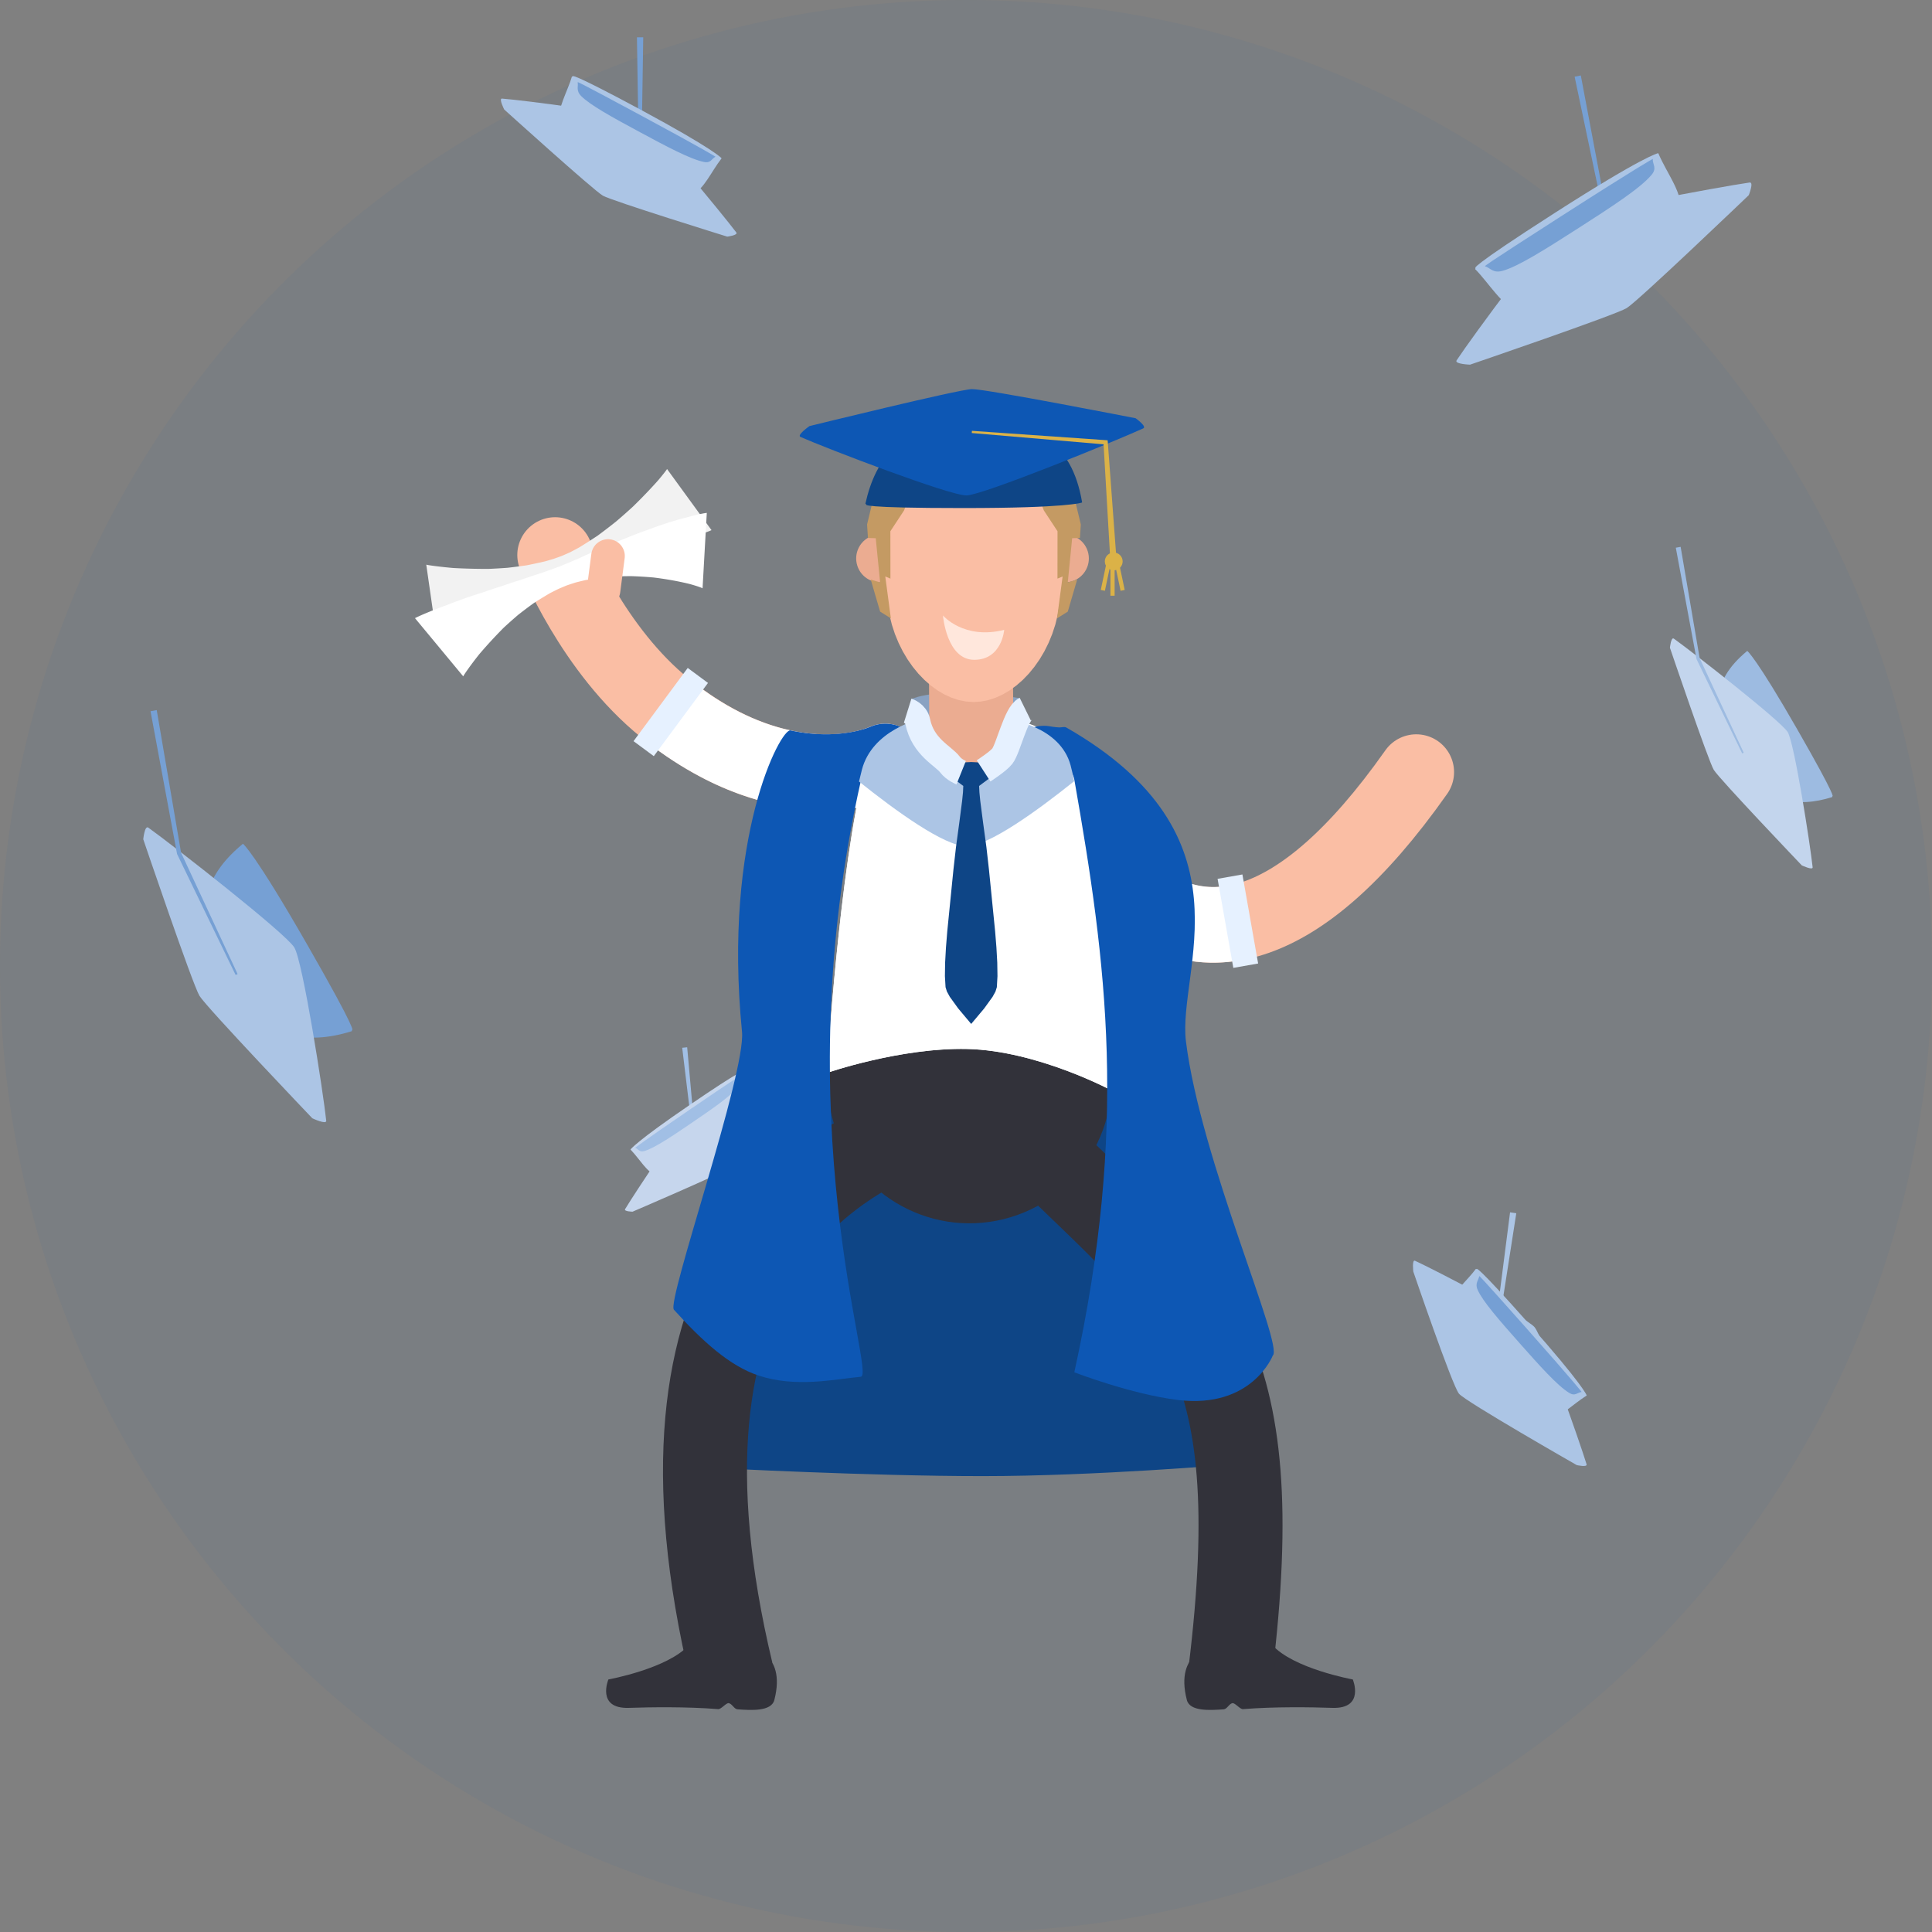 <?xml version="1.0" encoding="UTF-8"?>
<svg width="200px" height="200px" viewBox="0 0 200 200" version="1.1" xmlns="http://www.w3.org/2000/svg" xmlns:xlink="http://www.w3.org/1999/xlink">
    <rect x="0" y="0" width="200" height="200" fill="#808080" stroke="none"/>
    <!-- Generator: Sketch 51 (57462) - http://www.bohemiancoding.com/sketch -->
    <title>qualify</title>
    <desc>Created with Sketch.</desc>
    <defs></defs>
    <g id="Casy-Study---Chorck" stroke="none" stroke-width="1" fill="none" fill-rule="evenodd">
        <g id="qualify">
            <circle id="Oval-3" fill-opacity="0.05" fill="#0C57B3" cx="100" cy="100" r="100"></circle>
            <g id="Group-3" transform="translate(73.458, 116.403) scale(-1, 1) rotate(6) translate(-73.458, -116.403) translate(63.762, 108.186)">
                <polygon id="Fill-42" fill="#A1BFE5" points="11.589 6.34 9.773 10.611 9.607 10.543 11.267 6.276 11.17 0.028 11.687 0.028"></polygon>
                <path d="M8.38,13.008 C7.624,12.577 0.292,5.943 0.292,5.943 C0.292,5.943 -0.171,5.029 0.113,5.051 C1.954,5.195 10.413,6.285 11.336,6.812 C12.258,7.338 18.107,14.426 19.312,16.019 C19.488,16.25 18.571,16.364 18.571,16.364 C18.571,16.364 9.136,13.439 8.38,13.008 Z" id="Fill-43" fill="#C6D6ED"></path>
                <path d="M5.84,3.246 C5.522,4.373 4.589,5.96 4.78,7.041 C5.082,8.741 6.995,9.872 9.515,11.221 C11.812,12.452 14.005,13.626 15.771,12.857 C16.669,12.465 17.27,11.021 18.102,9.956 L18.095,9.928 C18.095,9.928 17.501,9.208 11.527,5.99 C5.553,2.772 5.921,3.228 5.921,3.228 L5.84,3.246 Z" id="Fill-44" fill="#C6D6ED"></path>
                <path d="M6.309,3.707 C6.393,4.044 6.142,4.377 6.602,4.844 C7.325,5.578 9.111,6.563 11.425,7.808 C13.534,8.942 15.547,10.025 16.671,10.245 C17.242,10.356 17.282,9.981 17.608,9.817 L17.594,9.804 C17.594,9.804 16.932,9.358 11.442,6.401 C5.953,3.443 6.366,3.724 6.366,3.724 L6.309,3.707 Z" id="Fill-45" fill="#A1BFE5"></path>
            </g>
            <path d="M74.096,151.969 C74.096,151.969 89.927,152.807 101.71,152.807 C113.492,152.807 127.522,151.598 127.522,151.598 L122.222,112.701 L81.708,111.599 L74.096,151.969 Z" id="Fill-3" fill="#0E4586"></path>
            <path d="M96.84,97.658 C104.718,95.715 112.693,100.533 114.637,108.411 C116.58,116.29 111.762,124.264 103.883,126.208 C96.005,128.151 88.03,123.333 86.087,115.455 C84.143,107.577 88.962,99.602 96.84,97.658 Z" id="Fill-5" fill="#32323A"></path>
            <path d="M108.501,119.767 C123.112,134.001 131.514,139.223 127.357,173.113" id="Stroke-6" stroke="#32323A" stroke-width="8.696" stroke-linejoin="round"></path>
            <path d="M101.085,114.956 C84.729,118.792 65.817,131.651 75.719,173.113" id="Stroke-7" stroke="#32323A" stroke-width="8.696" stroke-linejoin="round"></path>
            <path d="M131.677,170.261 C133.855,172.737 140.041,173.857 140.041,173.857 C140.041,173.857 141.323,176.912 137.919,176.798 C135.717,176.724 131.952,176.665 128.671,176.928 C128.366,176.952 127.851,176.26 127.577,176.312 C127.23,176.379 127.025,176.924 126.677,176.949 C125.269,177.048 123.171,177.189 122.862,175.983 C121.551,170.883 125.59,170.479 125.59,170.479 C125.59,170.479 129.497,167.785 131.677,170.261 Z" id="Fill-8" fill="#32323A"></path>
            <path d="M71.346,170.261 C69.167,172.737 62.981,173.857 62.981,173.857 C62.981,173.857 61.698,176.912 65.103,176.798 C67.305,176.724 71.07,176.665 74.351,176.928 C74.656,176.952 75.171,176.26 75.445,176.312 C75.792,176.379 75.997,176.924 76.345,176.949 C77.754,177.048 79.85,177.189 80.16,175.983 C81.471,170.883 77.431,170.479 77.431,170.479 C77.431,170.479 73.524,167.785 71.346,170.261 Z" id="Fill-9" fill="#32323A"></path>
            <path d="M57.463,57.455 C57.463,57.455 61.353,67.275 68.874,73.319 C81.651,83.589 91.644,78.823 91.644,78.823" id="Stroke-10" stroke="#FABEA4" stroke-width="7.826" stroke-linecap="round" stroke-linejoin="round"></path>
            <path d="M71.759,70.623 C74.723,72.965 78.138,74.803 81.783,75.601 C84.417,76.177 87.255,76.256 89.761,75.364 C89.878,75.323 90.058,75.247 90,75.273 C90,75.273 90.507,75.079 90.507,75.079 L91.051,74.956 C91.237,74.941 91.422,74.912 91.608,74.91 C93.278,74.895 94.888,76.037 95.389,77.686 C95.874,79.282 95.216,81.161 93.791,82.096 C93.099,82.55 92.28,82.797 91.469,83.032 C85.302,84.82 78.411,83.537 72.526,80.422 C70.571,79.388 68.709,78.18 66.973,76.819 L71.759,70.623 Z" id="Fill-11" fill="#FFFFFF"></path>
            <path d="M71.466,70.97 L67.408,76.452" id="Fill-12" fill="#D6D6D6"></path>
            <path d="M71.466,70.97 L67.408,76.452" id="Stroke-13" stroke="#E6F1FF" stroke-width="2.609" stroke-linecap="square"></path>
            <path d="M108.501,79.928 C108.501,79.928 121.54,115.513 146.611,79.928" id="Stroke-14" stroke="#FABEA4" stroke-width="7.826" stroke-linecap="round" stroke-linejoin="round"></path>
            <path d="M128.929,99.301 C127.73,99.551 126.51,99.677 125.283,99.654 C121.343,99.578 117.533,97.923 114.458,95.371 C110.261,91.889 107.224,87.074 105.15,82.09 C105.041,81.825 104.933,81.559 104.833,81.291 L104.829,81.278 C104.777,81.099 104.712,80.923 104.673,80.742 C104.326,79.108 105.125,77.303 106.641,76.484 C108.427,75.52 110.927,76.186 111.943,78.068 C112.11,78.376 112.221,78.708 112.355,79.031 C113.585,82.003 115.227,84.826 117.336,87.256 C119.651,89.924 122.757,92.17 126.463,91.784 C127.056,91.723 127.637,91.604 128.203,91.441 L128.929,99.301 Z" id="Fill-15" fill="#FFFFFF"></path>
            <path d="M85.591,111.071 C85.591,111.071 93.203,108.434 100.122,108.59 C107.424,108.754 115.184,112.94 115.184,112.94 C115.634,112.717 112.823,85.573 111.128,79.231 C110.061,75.242 104.954,74.415 104.081,74.452 L96.192,74.339 C95.342,74.374 90.576,75.65 89.525,79.672 C86.891,89.754 85.591,111.071 85.591,111.071 Z" id="Fill-16" fill="#F7FCFF"></path>
            <path d="M85.591,111.071 C85.591,111.071 93.203,108.434 100.122,108.59 C107.424,108.754 115.184,112.94 115.184,112.94 C115.634,112.717 112.823,85.573 111.128,79.231 C110.061,75.242 104.954,74.415 104.081,74.452 L96.192,74.339 C95.342,74.374 90.576,75.65 89.525,79.672 C86.891,89.754 85.591,111.071 85.591,111.071 Z" id="Fill-17" fill="#FFFFFF"></path>
            <path d="M76.812,106.802 C74.813,86.675 80.811,75.39 81.831,75.611 C83.138,75.894 84.476,76.037 85.814,76.011 C86.167,76.004 86.52,75.985 86.872,75.954 C87.226,75.923 87.578,75.878 87.929,75.82 C88.237,75.769 88.543,75.707 88.848,75.633 C89.077,75.577 89.303,75.514 89.528,75.443 C89.618,75.414 89.709,75.383 89.798,75.35 C89.866,75.326 89.934,75.3 90.001,75.272 C90.004,75.27 90.008,75.27 90.011,75.268 C90.008,75.27 90.003,75.271 90,75.273 C89.995,75.275 89.99,75.277 89.986,75.279 L90.507,75.079 C90.689,75.038 90.868,74.983 91.051,74.956 C91.236,74.928 91.422,74.912 91.608,74.91 C91.981,74.907 92.353,74.957 92.712,75.059 C93.071,75.161 93.414,75.313 93.73,75.512 C94.045,75.71 89.226,80.339 89.143,80.703 C81.116,116.141 90.752,142.366 89.11,142.522 C86.303,142.789 82.399,143.674 78.53,142.397 C75.575,141.422 72.758,138.899 69.763,135.581 C68.981,134.714 77.237,111.085 76.812,106.802 Z" id="Fill-18" fill="#0D57B4"></path>
            <path d="M110.396,75.318 C129.986,86.541 121.863,100.482 122.768,107.799 C124.278,120.026 132.918,139.317 131.757,140.33 C131.757,140.33 129.605,145.855 121.951,144.927 C117.111,144.341 111.213,142.06 111.213,142.06 C116.817,116.57 114.553,99.723 111.213,80.703 C110.691,77.736 104.171,79.447 104.163,79.332 C104.15,79.146 104.15,78.959 104.163,78.774 C104.189,78.402 104.268,78.035 104.398,77.685 C104.528,77.336 104.708,77.006 104.93,76.707 C105.154,76.408 105.419,76.143 105.717,75.918 C106.016,75.695 106.345,75.515 106.695,75.383 C106.869,75.318 107.048,75.266 107.23,75.226 C107.595,75.146 107.969,75.119 108.341,75.145 C108.526,75.158 108.71,75.198 108.894,75.224 C108.89,75.223 108.886,75.223 108.882,75.222 C108.879,75.221 108.877,75.221 108.873,75.22 C108.872,75.22 108.87,75.219 108.87,75.219 C108.872,75.22 108.874,75.22 108.875,75.22 C108.898,75.224 108.921,75.228 108.944,75.232 C108.971,75.236 108.998,75.24 109.026,75.243 C109.226,75.271 109.428,75.289 109.63,75.301 C109.884,75.316 110.174,75.191 110.396,75.318 Z" id="Fill-19" fill="#0D57B4"></path>
            <path d="M88.924,80.903 C89.023,80.477 89.123,80.066 89.227,79.672 C90.277,75.65 95.043,74.374 95.894,74.339 L103.783,74.452 C104.655,74.415 109.763,75.242 110.829,79.231 C110.949,79.678 111.074,80.228 111.203,80.865 C107.354,83.948 102.315,87.598 100.04,87.598 C97.774,87.598 92.767,83.977 88.924,80.903 Z" id="Fill-20" fill="#ACC5E5"></path>
            <path d="M94.853,73.568 C94.853,73.568 97.457,72.31 105.343,73.559" id="Stroke-21" stroke="#89A2C2" stroke-width="2.609"></path>
            <polygon id="Fill-22" fill="#EBAC91" points="99.69 78.821 100.523 81.585 101.11 78.784"></polygon>
            <path d="M100.508,68.227 L100.543,74.722" id="Stroke-23" stroke="#EBAC91" stroke-width="8.696" stroke-linecap="round" stroke-linejoin="round"></path>
            <polygon id="Fill-24" fill="#0E4586" points="101.69 78.943 102.447 80.55 101.357 81.36 101.388 82.018 101.477 82.913 101.771 85.179 102.113 87.697 102.375 90.005 103.014 96.403 103.15 98.082 103.237 99.653 103.258 101.048 103.193 102.194 103.052 102.644 102.752 103.19 101.885 104.391 100.538 105.997 99.19 104.391 98.323 103.19 98.024 102.644 97.883 102.194 97.817 101.048 97.838 99.653 97.926 98.082 98.062 96.403 98.701 90.005 98.963 87.697 99.304 85.179 99.598 82.913 99.688 82.018 99.719 81.36 98.63 80.55 99.386 78.943 100.538 78.887"></polygon>
            <path d="M111.386,55.613 C110.174,54.98 108.676,55.451 108.043,56.663 C107.41,57.876 107.881,59.374 109.094,60.007 C110.306,60.639 111.804,60.169 112.437,58.957 C113.07,57.743 112.599,56.245 111.386,55.613 Z" id="Fill-25" fill="#EBAC91"></path>
            <path d="M92.256,55.613 C91.043,54.98 89.545,55.451 88.912,56.663 C88.28,57.876 88.75,59.374 89.963,60.007 C91.176,60.639 92.674,60.169 93.306,58.957 C93.939,57.743 93.469,56.245 92.256,55.613 Z" id="Fill-26" fill="#EBAC91"></path>
            <path d="M106.132,73.406 C105.171,73.879 104.377,77.477 103.764,78.273 C103.347,78.815 101.818,79.803 101.818,79.803" id="Fill-27" fill="#D6D6D6"></path>
            <path d="M106.132,73.406 C105.171,73.879 104.377,77.477 103.764,78.273 C103.347,78.815 101.818,79.803 101.818,79.803" id="Stroke-28" stroke="#E6F1FF" stroke-width="2.609"></path>
            <polygon id="Fill-29" fill="#F2F2F2" points="73.656 54.879 73.633 54.889 73.602 54.903 73.578 54.913 73.563 54.92 73.515 54.94 73.459 54.963 73.394 54.99 73.32 55.018 73.239 55.05 73.15 55.083 73.101 55.103 73.051 55.121 72.999 55.14 72.945 55.16 72.889 55.181 72.831 55.202 72.771 55.223 72.709 55.245 72.645 55.269 72.579 55.291 72.512 55.316 72.442 55.34 72.371 55.364 72.297 55.39 72.222 55.416 72.145 55.442 72.066 55.469 71.985 55.496 71.932 55.513 71.903 55.523 71.82 55.553 71.735 55.583 71.648 55.614 71.559 55.645 71.469 55.677 71.377 55.709 71.283 55.741 71.188 55.773 71.091 55.806 70.992 55.84 70.891 55.873 70.789 55.908 70.685 55.942 70.58 55.977 70.473 56.011 70.364 56.047 70.254 56.083 70.142 56.118 70.029 56.154 69.914 56.19 69.797 56.227 69.679 56.264 69.56 56.301 69.439 56.338 69.316 56.376 69.192 56.413 69.067 56.451 68.94 56.489 68.811 56.527 68.681 56.565 68.55 56.603 68.417 56.642 68.283 56.68 68.215 56.7 68.147 56.719 68.079 56.738 68.01 56.757 67.953 56.774 67.942 56.777 67.873 56.798 67.805 56.82 67.736 56.841 67.666 56.863 67.597 56.883 67.527 56.905 67.457 56.926 67.386 56.948 67.315 56.97 67.244 56.99 67.172 57.012 67.1 57.033 67.028 57.055 66.955 57.077 66.883 57.097 66.809 57.119 66.736 57.141 66.662 57.162 66.588 57.183 66.514 57.205 66.439 57.226 66.364 57.248 66.288 57.27 66.213 57.29 66.137 57.312 66.06 57.333 65.984 57.355 65.907 57.377 65.83 57.397 65.752 57.419 65.675 57.44 65.597 57.462 65.562 57.471 65.519 57.484 65.441 57.508 65.364 57.531 65.286 57.555 65.207 57.578 65.129 57.602 65.05 57.625 64.97 57.649 64.891 57.672 64.811 57.696 64.731 57.718 64.651 57.742 64.57 57.765 64.489 57.789 64.408 57.812 64.327 57.835 64.245 57.858 64.163 57.882 64.081 57.904 63.999 57.928 63.916 57.95 63.833 57.974 63.75 57.997 63.666 58.019 63.582 58.043 63.498 58.065 63.414 58.088 63.329 58.11 63.245 58.133 63.16 58.156 63.142 58.16 63.076 58.182 62.992 58.208 62.908 58.234 62.824 58.26 62.739 58.286 62.654 58.312 62.569 58.338 62.484 58.364 62.399 58.39 62.313 58.416 62.227 58.442 62.141 58.468 62.054 58.493 61.967 58.519 61.88 58.544 61.793 58.57 61.706 58.596 61.618 58.621 61.53 58.646 61.442 58.671 61.354 58.697 61.265 58.722 61.177 58.747 61.087 58.772 60.998 58.797 60.909 58.822 60.874 58.831 60.82 58.85 60.732 58.878 60.644 58.908 60.556 58.937 60.467 58.966 60.378 58.995 60.289 59.023 60.2 59.052 60.111 59.081 60.021 59.11 59.931 59.138 59.853 59.163 59.841 59.168 59.753 59.201 59.664 59.233 59.575 59.266 59.486 59.299 59.396 59.331 59.307 59.364 59.217 59.397 59.127 59.43 59.037 59.462 58.948 59.494 58.937 59.497 58.86 59.53 58.772 59.566 58.684 59.603 58.597 59.639 58.51 59.675 58.422 59.711 58.335 59.747 58.248 59.782 58.161 59.817 58.074 59.852 58.069 59.855 57.989 59.891 57.903 59.93 57.818 59.968 57.733 60.005 57.647 60.043 57.563 60.081 57.478 60.118 57.393 60.156 57.308 60.192 57.223 60.23 57.182 60.247 57.14 60.269 57.057 60.31 56.974 60.35 56.891 60.39 56.809 60.43 56.726 60.47 56.644 60.51 56.562 60.55 56.479 60.59 56.397 60.63 56.315 60.669 56.234 60.707 56.152 60.746 56.07 60.784 55.989 60.823 55.907 60.861 55.826 60.899 55.745 60.937 55.664 60.975 55.583 61.012 55.503 61.05 55.422 61.086 55.362 61.114 55.342 61.124 55.263 61.165 55.184 61.206 55.106 61.247 55.027 61.288 54.949 61.328 54.871 61.368 54.793 61.408 54.715 61.448 54.637 61.487 54.56 61.527 54.482 61.566 54.405 61.604 54.328 61.643 54.251 61.682 54.174 61.72 54.097 61.758 54.021 61.797 53.944 61.834 53.868 61.872 53.792 61.91 53.716 61.946 53.641 61.983 53.565 62.02 53.51 62.047 53.49 62.057 53.416 62.097 53.342 62.137 53.268 62.176 53.195 62.215 53.121 62.254 53.048 62.292 52.975 62.33 52.902 62.369 52.829 62.407 52.757 62.444 52.685 62.482 52.612 62.519 52.541 62.557 52.469 62.593 52.397 62.63 52.326 62.667 52.255 62.703 52.184 62.739 52.113 62.775 52.043 62.81 51.973 62.846 51.903 62.881 51.833 62.917 51.763 62.951 51.694 62.986 51.666 63 51.626 63.023 51.558 63.059 51.49 63.097 51.422 63.134 51.355 63.17 51.288 63.207 51.221 63.243 51.154 63.279 51.088 63.315 51.022 63.35 50.956 63.386 50.89 63.421 50.825 63.456 50.76 63.49 50.694 63.525 50.566 63.593 50.438 63.661 50.311 63.727 50.185 63.793 50.061 63.857 49.937 63.922 49.815 63.984 49.693 64.047 49.573 64.108 49.455 64.169 49.337 64.228 49.221 64.286 49.105 64.343 48.992 64.401 48.879 64.457 48.768 64.511 48.658 64.565 48.549 64.618 48.442 64.67 48.337 64.722 48.232 64.772 48.18 64.797 48.13 64.823 48.029 64.876 47.93 64.926 47.832 64.977 47.736 65.026 47.641 65.074 47.547 65.121 47.456 65.167 47.365 65.212 47.277 65.257 47.19 65.3 47.104 65.343 47.021 65.383 46.939 65.424 46.858 65.463 46.779 65.502 46.702 65.539 46.627 65.575 46.553 65.61 46.481 65.644 46.411 65.678 46.343 65.71 46.277 65.742 46.212 65.772 46.15 65.801 46.089 65.83 46.03 65.857 45.973 65.883 45.918 65.908 45.863 65.932 45.764 65.977 45.672 66.018 45.588 66.055 45.512 66.088 45.445 66.117 45.386 66.141 45.337 66.161 45.315 66.17 45.296 66.177 45.263 66.19 45.239 66.199 44.127 58.452 44.142 58.456 44.158 58.461 44.17 58.464 44.184 58.467 44.22 58.475 44.265 58.483 44.319 58.493 44.383 58.503 44.456 58.515 44.538 58.528 44.63 58.541 44.677 58.549 44.728 58.556 44.781 58.563 44.836 58.57 44.893 58.578 44.952 58.586 45.014 58.594 45.077 58.603 45.143 58.611 45.21 58.619 45.28 58.628 45.352 58.637 45.425 58.645 45.501 58.655 45.579 58.663 45.658 58.672 45.739 58.682 45.823 58.69 45.908 58.7 45.995 58.71 46.085 58.719 46.175 58.728 46.268 58.737 46.363 58.747 46.459 58.757 46.558 58.766 46.658 58.775 46.759 58.784 46.863 58.794 46.915 58.798 46.968 58.801 47.074 58.807 47.182 58.812 47.292 58.817 47.403 58.823 47.516 58.828 47.63 58.833 47.747 58.837 47.864 58.843 47.984 58.847 48.105 58.851 48.227 58.856 48.351 58.859 48.476 58.863 48.603 58.867 48.732 58.87 48.862 58.873 48.993 58.877 49.126 58.879 49.261 58.882 49.396 58.883 49.534 58.885 49.603 58.886 49.672 58.887 49.742 58.888 49.812 58.889 49.882 58.89 49.953 58.89 50.024 58.89 50.096 58.89 50.168 58.891 50.24 58.891 50.312 58.891 50.385 58.891 50.458 58.891 50.531 58.891 50.575 58.891 50.605 58.89 50.678 58.887 50.752 58.883 50.825 58.88 50.9 58.877 50.974 58.873 51.049 58.869 51.124 58.865 51.199 58.861 51.275 58.857 51.351 58.853 51.427 58.849 51.504 58.844 51.58 58.84 51.657 58.835 51.735 58.83 51.812 58.825 51.89 58.821 51.969 58.816 52.047 58.81 52.126 58.805 52.205 58.8 52.284 58.795 52.364 58.789 52.443 58.783 52.524 58.777 52.545 58.776 52.603 58.77 52.683 58.76 52.763 58.75 52.843 58.741 52.923 58.731 53.004 58.722 53.085 58.712 53.166 58.702 53.247 58.692 53.329 58.682 53.411 58.671 53.493 58.661 53.575 58.65 53.657 58.64 53.74 58.629 53.823 58.618 53.906 58.607 53.99 58.596 54.073 58.584 54.157 58.572 54.241 58.561 54.325 58.549 54.41 58.537 54.495 58.525 54.516 58.522 54.578 58.51 54.662 58.492 54.746 58.476 54.83 58.458 54.914 58.441 54.998 58.423 55.083 58.406 55.167 58.389 55.252 58.37 55.337 58.353 55.423 58.335 55.508 58.317 55.594 58.297 55.679 58.279 55.765 58.26 55.851 58.242 55.937 58.223 56.024 58.203 56.11 58.183 56.197 58.164 56.284 58.144 56.371 58.124 56.416 58.114 56.457 58.102 56.543 58.077 56.629 58.053 56.715 58.028 56.801 58.003 56.887 57.977 56.973 57.952 57.06 57.926 57.146 57.901 57.233 57.875 57.315 57.85 57.32 57.848 57.405 57.818 57.491 57.788 57.576 57.757 57.662 57.727 57.748 57.697 57.834 57.666 57.92 57.635 58.006 57.603 58.092 57.572 58.168 57.544 58.178 57.54 58.263 57.503 58.347 57.467 58.432 57.43 58.516 57.392 58.6 57.355 58.685 57.318 58.768 57.281 58.852 57.243 58.935 57.206 59.018 57.168 59.029 57.163 59.1 57.127 59.18 57.084 59.261 57.043 59.341 57 59.421 56.958 59.501 56.916 59.581 56.874 59.66 56.831 59.74 56.789 59.819 56.747 59.897 56.704 59.945 56.678 59.975 56.66 60.051 56.613 60.127 56.566 60.203 56.519 60.278 56.473 60.354 56.426 60.429 56.379 60.503 56.332 60.578 56.285 60.652 56.238 60.726 56.191 60.8 56.144 60.873 56.098 60.946 56.051 61.019 56.004 61.092 55.957 61.164 55.911 61.236 55.864 61.308 55.817 61.38 55.771 61.451 55.724 61.522 55.678 61.593 55.631 61.664 55.585 61.734 55.539 61.804 55.492 61.86 55.456 61.874 55.445 61.941 55.396 62.009 55.345 62.076 55.296 62.143 55.246 62.21 55.196 62.276 55.146 62.342 55.097 62.408 55.047 62.474 54.997 62.539 54.949 62.604 54.899 62.669 54.85 62.733 54.801 62.797 54.751 62.861 54.703 62.925 54.654 62.988 54.605 63.051 54.557 63.114 54.508 63.177 54.459 63.239 54.41 63.301 54.362 63.363 54.314 63.424 54.266 63.485 54.217 63.546 54.17 63.606 54.122 63.667 54.074 63.727 54.027 63.76 54 63.786 53.978 63.844 53.929 63.902 53.879 63.96 53.83 64.017 53.78 64.074 53.731 64.131 53.683 64.187 53.633 64.244 53.584 64.3 53.536 64.355 53.488 64.411 53.439 64.466 53.391 64.52 53.343 64.575 53.295 64.629 53.248 64.683 53.2 64.737 53.152 64.79 53.105 64.843 53.058 64.896 53.011 64.948 52.964 65 52.917 65.052 52.871 65.103 52.825 65.155 52.778 65.206 52.733 65.256 52.687 65.307 52.641 65.357 52.596 65.406 52.55 65.456 52.505 65.505 52.46 65.513 52.453 65.553 52.414 65.6 52.368 65.648 52.321 65.694 52.276 65.74 52.23 65.833 52.138 65.924 52.048 66.014 51.958 66.103 51.87 66.19 51.783 66.276 51.696 66.361 51.61 66.445 51.524 66.527 51.44 66.608 51.357 66.688 51.274 66.767 51.193 66.845 51.112 66.921 51.033 66.996 50.955 67.069 50.877 67.142 50.801 67.213 50.725 67.283 50.651 67.352 50.577 67.419 50.505 67.485 50.435 67.55 50.364 67.613 50.296 67.675 50.228 67.736 50.162 67.796 50.096 67.854 50.032 67.911 49.969 67.967 49.907 68.021 49.846 68.074 49.787 68.126 49.729 68.143 49.709 68.175 49.671 68.223 49.614 68.27 49.558 68.315 49.503 68.359 49.45 68.402 49.398 68.443 49.348 68.483 49.299 68.522 49.251 68.559 49.205 68.595 49.161 68.629 49.117 68.663 49.077 68.695 49.036 68.725 48.997 68.754 48.96 68.782 48.924 68.809 48.89 68.833 48.858 68.88 48.797 68.92 48.743 68.955 48.697 68.984 48.656 69.008 48.623 69.026 48.596 69.031 48.588 69.038 48.576 69.044 48.563 69.051 48.551"></polygon>
            <polygon id="Fill-30" fill="#FFFFFF" points="72.728 60.907 72.72 60.901 72.715 60.894 72.705 60.888 72.699 60.884 72.676 60.872 72.641 60.857 72.624 60.85 72.602 60.841 72.579 60.831 72.553 60.821 72.526 60.81 72.496 60.799 72.464 60.788 72.431 60.776 72.395 60.763 72.357 60.75 72.317 60.736 72.275 60.721 72.232 60.706 72.186 60.691 72.138 60.676 72.089 60.66 72.037 60.643 71.983 60.627 71.928 60.61 71.871 60.592 71.811 60.574 71.75 60.556 71.687 60.537 71.622 60.519 71.556 60.5 71.487 60.48 71.417 60.461 71.402 60.457 71.345 60.443 71.271 60.424 71.195 60.406 71.117 60.388 71.038 60.37 70.957 60.35 70.874 60.331 70.789 60.313 70.702 60.294 70.659 60.284 70.615 60.275 70.57 60.265 70.525 60.256 70.479 60.246 70.433 60.237 70.387 60.227 70.34 60.217 70.293 60.207 70.245 60.197 70.197 60.188 70.149 60.178 70.1 60.169 70.051 60.159 70.001 60.15 69.951 60.14 69.9 60.13 69.849 60.12 69.798 60.11 69.746 60.101 69.694 60.091 69.641 60.082 69.588 60.072 69.535 60.063 69.481 60.053 69.427 60.043 69.372 60.035 69.317 60.025 69.262 60.016 69.206 60.006 69.15 59.997 69.093 59.988 69.037 59.978 68.979 59.969 68.921 59.96 68.863 59.95 68.805 59.942 68.746 59.932 68.687 59.923 68.627 59.914 68.567 59.905 68.507 59.897 68.446 59.888 68.385 59.878 68.323 59.87 68.261 59.861 68.199 59.852 68.136 59.844 68.073 59.836 68.01 59.827 67.946 59.818 67.882 59.81 67.817 59.802 67.752 59.794 67.687 59.786 67.671 59.783 67.622 59.779 67.556 59.774 67.49 59.768 67.424 59.762 67.357 59.757 67.29 59.751 67.222 59.745 67.155 59.74 67.087 59.735 67.018 59.73 66.949 59.725 66.88 59.72 66.811 59.715 66.741 59.71 66.671 59.706 66.6 59.701 66.529 59.697 66.458 59.693 66.387 59.689 66.315 59.684 66.243 59.681 66.17 59.677 66.097 59.673 66.024 59.67 65.951 59.666 65.877 59.663 65.803 59.66 65.728 59.657 65.654 59.654 65.579 59.65 65.503 59.648 65.427 59.646 65.351 59.643 65.317 59.643 65.275 59.643 65.199 59.643 65.123 59.643 65.046 59.644 64.969 59.645 64.892 59.646 64.814 59.647 64.736 59.649 64.658 59.65 64.579 59.651 64.501 59.653 64.421 59.655 64.342 59.657 64.262 59.66 64.183 59.662 64.102 59.664 64.022 59.668 63.941 59.67 63.86 59.674 63.779 59.677 63.697 59.681 63.615 59.684 63.533 59.689 63.45 59.692 63.368 59.697 63.285 59.701 63.201 59.706 63.118 59.71 63.034 59.716 62.95 59.721 62.892 59.724 62.866 59.728 62.782 59.737 62.699 59.747 62.615 59.757 62.53 59.768 62.446 59.778 62.361 59.789 62.276 59.799 62.191 59.81 62.105 59.822 62.02 59.834 61.934 59.845 61.848 59.857 61.761 59.87 61.675 59.882 61.588 59.895 61.501 59.908 61.414 59.921 61.326 59.934 61.238 59.948 61.151 59.962 61.062 59.976 60.974 59.99 60.885 60.005 60.797 60.02 60.708 60.035 60.619 60.05 60.603 60.053 60.53 60.07 60.442 60.09 60.354 60.111 60.266 60.132 60.177 60.153 60.088 60.175 59.999 60.197 59.91 60.219 59.821 60.242 59.732 60.264 59.642 60.287 59.576 60.304 59.553 60.311 59.464 60.339 59.376 60.368 59.287 60.397 59.199 60.425 59.111 60.454 59.022 60.483 58.934 60.513 58.846 60.543 58.759 60.572 58.671 60.602 58.662 60.605 58.585 60.637 58.5 60.672 58.415 60.707 58.33 60.743 58.245 60.778 58.16 60.815 58.076 60.85 57.991 60.886 57.907 60.923 57.823 60.959 57.809 60.965 57.741 60.998 57.659 61.039 57.577 61.079 57.495 61.12 57.414 61.16 57.333 61.201 57.251 61.242 57.171 61.283 57.09 61.323 57.01 61.365 56.952 61.395 56.93 61.408 56.852 61.453 56.774 61.498 56.696 61.544 56.619 61.59 56.542 61.636 56.465 61.682 56.388 61.728 56.312 61.774 56.235 61.82 56.159 61.866 56.084 61.913 56.008 61.959 55.933 62.005 55.858 62.052 55.783 62.098 55.709 62.145 55.634 62.191 55.56 62.238 55.487 62.285 55.413 62.331 55.34 62.378 55.267 62.425 55.259 62.43 55.196 62.476 55.125 62.527 55.055 62.577 54.985 62.629 54.915 62.68 54.846 62.73 54.777 62.782 54.708 62.833 54.639 62.883 54.571 62.935 54.503 62.986 54.435 63.037 54.368 63.088 54.301 63.138 54.234 63.19 54.167 63.241 54.101 63.291 54.034 63.342 53.969 63.393 53.903 63.443 53.838 63.495 53.773 63.545 53.708 63.596 53.643 63.646 53.638 63.65 53.581 63.7 53.518 63.753 53.456 63.806 53.395 63.86 53.333 63.913 53.272 63.966 53.211 64.019 53.151 64.072 53.09 64.125 53.031 64.177 52.971 64.23 52.911 64.283 52.852 64.336 52.794 64.388 52.735 64.44 52.677 64.493 52.619 64.544 52.561 64.597 52.504 64.649 52.447 64.701 52.39 64.752 52.334 64.803 52.278 64.856 52.222 64.907 52.167 64.958 52.134 64.988 52.112 65.01 52.059 65.063 52.006 65.117 51.953 65.17 51.901 65.224 51.849 65.277 51.797 65.33 51.746 65.383 51.695 65.436 51.644 65.488 51.594 65.541 51.544 65.592 51.494 65.644 51.444 65.697 51.395 65.748 51.346 65.799 51.298 65.85 51.249 65.902 51.201 65.952 51.154 66.003 51.107 66.054 51.06 66.103 51.013 66.154 50.967 66.203 50.921 66.253 50.875 66.303 50.829 66.352 50.784 66.401 50.74 66.45 50.695 66.498 50.651 66.547 50.607 66.595 50.564 66.643 50.521 66.69 50.478 66.738 50.435 66.785 50.393 66.832 50.351 66.879 50.31 66.925 50.269 66.971 50.228 67.017 50.187 67.063 50.147 67.109 50.107 67.154 50.068 67.199 50.029 67.243 49.99 67.288 49.951 67.332 49.913 67.376 49.875 67.419 49.838 67.463 49.801 67.506 49.764 67.548 49.691 67.633 49.62 67.717 49.612 67.726 49.552 67.802 49.485 67.886 49.42 67.969 49.356 68.05 49.294 68.13 49.233 68.21 49.173 68.287 49.115 68.363 49.058 68.437 49.002 68.51 48.948 68.583 48.895 68.653 48.844 68.722 48.794 68.789 48.745 68.855 48.698 68.918 48.652 68.981 48.608 69.042 48.565 69.102 48.524 69.159 48.483 69.215 48.445 69.27 48.408 69.322 48.372 69.372 48.337 69.422 48.305 69.469 48.273 69.514 48.243 69.557 48.215 69.599 48.188 69.639 48.162 69.677 48.138 69.713 48.116 69.747 48.095 69.779 48.075 69.81 48.058 69.837 48.025 69.887 48 69.929 47.981 69.963 47.972 69.978 47.967 69.987 47.961 70.002 47.954 70.017 42.959 63.991 42.985 63.978 43.021 63.959 43.036 63.951 43.066 63.936 43.121 63.909 43.186 63.877 43.26 63.843 43.302 63.823 43.345 63.803 43.391 63.782 43.439 63.76 43.49 63.737 43.543 63.713 43.598 63.689 43.656 63.663 43.715 63.637 43.777 63.61 43.842 63.583 43.908 63.554 43.977 63.524 44.048 63.495 44.121 63.464 44.196 63.433 44.274 63.401 44.353 63.368 44.435 63.335 44.518 63.301 44.604 63.266 44.692 63.23 44.782 63.195 44.874 63.159 44.968 63.122 45.063 63.084 45.161 63.047 45.261 63.009 45.363 62.97 45.466 62.93 45.572 62.89 45.679 62.85 45.788 62.81 45.899 62.769 46.012 62.728 46.114 62.69 46.127 62.686 46.241 62.641 46.356 62.596 46.416 62.572 46.475 62.55 46.534 62.526 46.594 62.503 46.655 62.48 46.715 62.457 46.777 62.433 46.838 62.41 46.9 62.387 46.963 62.363 47.026 62.339 47.089 62.316 47.153 62.292 47.217 62.268 47.281 62.244 47.346 62.22 47.412 62.197 47.477 62.172 47.543 62.149 47.61 62.124 47.677 62.1 47.744 62.076 47.812 62.052 47.88 62.028 47.948 62.003 48.017 61.979 48.086 61.955 48.156 61.93 48.225 61.906 48.296 61.882 48.366 61.857 48.437 61.832 48.509 61.808 48.581 61.783 48.653 61.759 48.725 61.735 48.798 61.71 48.871 61.685 48.945 61.661 49.019 61.637 49.093 61.612 49.167 61.587 49.242 61.563 49.317 61.538 49.393 61.514 49.469 61.49 49.545 61.465 49.622 61.441 49.699 61.416 49.776 61.391 49.853 61.367 49.931 61.343 49.964 61.333 50.008 61.317 50.085 61.29 50.162 61.263 50.24 61.236 50.318 61.209 50.396 61.182 50.474 61.155 50.553 61.128 50.632 61.101 50.711 61.074 50.791 61.047 50.871 61.02 50.951 60.993 51.032 60.967 51.112 60.94 51.193 60.913 51.275 60.887 51.357 60.86 51.438 60.834 51.521 60.807 51.603 60.781 51.686 60.755 51.769 60.729 51.852 60.703 51.936 60.677 52.013 60.652 52.02 60.65 52.102 60.621 52.185 60.592 52.268 60.563 52.351 60.535 52.435 60.506 52.519 60.477 52.603 60.449 52.687 60.421 52.772 60.392 52.857 60.364 52.942 60.336 53.027 60.308 53.113 60.28 53.199 60.251 53.285 60.223 53.371 60.197 53.458 60.169 53.545 60.141 53.632 60.114 53.719 60.086 53.807 60.059 53.894 60.032 53.982 60.005 54.061 59.981 54.07 59.977 54.157 59.947 54.243 59.916 54.33 59.885 54.417 59.855 54.505 59.823 54.592 59.794 54.68 59.763 54.768 59.733 54.856 59.703 54.945 59.673 55.033 59.643 55.122 59.614 55.211 59.584 55.3 59.555 55.39 59.525 55.48 59.496 55.569 59.467 55.66 59.438 55.75 59.41 55.84 59.381 55.931 59.352 56.022 59.324 56.048 59.316 56.112 59.293 56.201 59.261 56.291 59.229 56.381 59.197 56.471 59.164 56.561 59.133 56.651 59.102 56.742 59.07 56.833 59.039 56.924 59.008 57 58.983 57.015 58.977 57.105 58.942 57.195 58.908 57.285 58.874 57.376 58.84 57.467 58.807 57.558 58.773 57.649 58.74 57.74 58.707 57.832 58.674 57.915 58.644 57.923 58.641 58.013 58.603 58.104 58.566 58.194 58.529 58.285 58.491 58.376 58.455 58.467 58.418 58.558 58.382 58.65 58.345 58.741 58.31 58.832 58.274 58.856 58.264 58.922 58.235 59.011 58.196 59.1 58.156 59.189 58.117 59.278 58.078 59.367 58.04 59.456 58.002 59.545 57.963 59.633 57.926 59.721 57.889 59.81 57.852 59.882 57.822 59.898 57.815 59.984 57.773 60.071 57.732 60.157 57.692 60.244 57.652 60.33 57.612 60.416 57.572 60.502 57.533 60.588 57.494 60.674 57.455 60.759 57.417 60.845 57.378 60.93 57.34 61.016 57.303 61.101 57.265 61.186 57.228 61.271 57.191 61.356 57.155 61.441 57.118 61.525 57.083 61.61 57.047 61.694 57.011 61.778 56.976 61.862 56.941 61.946 56.906 62.03 56.872 62.113 56.838 62.139 56.828 62.196 56.802 62.278 56.764 62.361 56.727 62.443 56.69 62.525 56.653 62.606 56.617 62.688 56.581 62.769 56.544 62.851 56.509 62.932 56.474 63.013 56.438 63.094 56.403 63.174 56.369 63.255 56.335 63.335 56.301 63.416 56.267 63.496 56.234 63.576 56.2 63.655 56.167 63.735 56.135 63.814 56.102 63.893 56.07 63.973 56.038 64.051 56.006 64.13 55.975 64.208 55.943 64.287 55.913 64.365 55.882 64.443 55.851 64.52 55.822 64.563 55.805 64.598 55.79 64.675 55.758 64.751 55.726 64.828 55.695 64.904 55.663 64.98 55.632 65.056 55.602 65.132 55.571 65.207 55.541 65.282 55.51 65.357 55.481 65.432 55.451 65.507 55.422 65.581 55.392 65.655 55.363 65.729 55.335 65.803 55.307 65.876 55.278 65.95 55.25 66.023 55.223 66.096 55.196 66.168 55.169 66.24 55.142 66.313 55.115 66.384 55.089 66.456 55.063 66.527 55.037 66.598 55.01 66.669 54.985 66.74 54.96 66.81 54.935 66.88 54.91 66.95 54.885 67.003 54.867 67.02 54.861 67.089 54.834 67.157 54.809 67.226 54.783 67.294 54.757 67.362 54.732 67.43 54.707 67.497 54.683 67.564 54.657 67.631 54.633 67.698 54.61 67.764 54.585 67.83 54.562 67.896 54.538 67.961 54.516 68.027 54.492 68.091 54.47 68.156 54.447 68.22 54.425 68.284 54.403 68.348 54.381 68.411 54.359 68.474 54.338 68.537 54.317 68.6 54.297 68.662 54.276 68.723 54.255 68.785 54.235 68.846 54.215 68.907 54.195 68.967 54.175 69.028 54.156 69.087 54.137 69.147 54.117 69.206 54.099 69.265 54.08 69.324 54.062 69.382 54.043 69.44 54.026 69.497 54.008 69.554 53.99 69.611 53.973 69.667 53.957 69.723 53.939 69.779 53.923 69.834 53.906 69.889 53.89 69.944 53.874 69.998 53.858 70.052 53.843 70.106 53.827 70.159 53.811 70.211 53.797 70.264 53.782 70.316 53.767 70.369 53.752 70.469 53.724 70.57 53.697 70.669 53.67 70.766 53.643 70.862 53.618 70.956 53.593 71.048 53.57 71.139 53.546 71.21 53.528 71.228 53.523 71.315 53.5 71.401 53.477 71.484 53.455 71.566 53.433 71.647 53.412 71.725 53.392 71.802 53.373 71.877 53.354 71.949 53.337 72.021 53.319 72.09 53.303 72.157 53.287 72.223 53.271 72.286 53.257 72.347 53.243 72.407 53.23 72.464 53.217 72.52 53.206 72.573 53.195 72.625 53.184 72.674 53.174 72.721 53.165 72.767 53.157 72.81 53.148 72.85 53.141 72.889 53.134 72.928 53.128 72.992 53.117 73.049 53.108 73.066 53.106 73.098 53.101 73.139 53.097 73.167 53.093"></polygon>
            <path d="M62.48,61.099 L62.941,57.558" id="Stroke-31" stroke="#FABEA4" stroke-width="3.478" stroke-linecap="round" stroke-linejoin="round"></path>
            <path d="M93.961,73.568 C93.961,73.568 94.826,73.838 95.003,74.698 C95.545,77.348 97.665,78.245 98.339,79.143 C98.75,79.69 99.499,79.991 99.499,79.991" id="Fill-32" fill="#D6D6D6"></path>
            <path d="M93.961,73.568 C93.961,73.568 94.826,73.838 95.003,74.698 C95.545,77.348 97.665,78.245 98.339,79.143 C98.75,79.69 99.499,79.991 99.499,79.991" id="Stroke-33" stroke="#E6F1FF" stroke-width="2.609"></path>
            <g id="Group-4" transform="translate(14.783, 73.478)">
                <path d="M21.639,33.268 C17.025,34.708 12.405,34.233 8.686,27.713 C5.56,22.233 5.383,17.98 10.35,13.881 L10.394,13.892 C10.394,13.892 11.575,14.814 16.993,24.262 C22.412,33.709 21.664,33.137 21.664,33.137 L21.639,33.268 Z" id="Fill-34" fill="#76A0D4"></path>
                <path d="M5.867,29.61 C6.591,30.804 17.549,42.286 17.549,42.286 C17.549,42.286 19.035,42.989 18.988,42.535 C18.677,39.587 16.568,26.061 15.683,24.603 C14.798,23.145 3.176,14.065 0.57,12.198 C0.192,11.927 0.047,13.403 0.047,13.403 C0.047,13.403 5.143,28.416 5.867,29.61 Z" id="Fill-35" fill="#ACC5E5"></path>
                <polygon id="Fill-36" fill="#76A0D4" points="3.961 14.792 9.814 27.356 9.61 27.453 3.546 14.925 0.799 0.147 1.441 0.032"></polygon>
            </g>
            <g id="Group-4" transform="translate(172.87, 56.609)">
                <path d="M16.798,25.905 C13.199,27.028 9.596,26.658 6.695,21.572 C4.257,17.298 4.119,13.98 7.993,10.783 L8.027,10.791 C8.027,10.791 8.948,11.51 13.175,18.88 C17.401,26.249 16.818,25.803 16.818,25.803 L16.798,25.905 Z" id="Fill-34" fill="#9DBBE1"></path>
                <path d="M4.539,23.086 C5.104,24.018 13.651,32.974 13.651,32.974 C13.651,32.974 14.811,33.522 14.773,33.168 C14.531,30.869 12.886,20.318 12.196,19.181 C11.506,18.043 2.44,10.961 0.408,9.504 C0.113,9.293 0,10.444 0,10.444 C0,10.444 3.975,22.154 4.539,23.086 Z" id="Fill-35" fill="#C3D5ED"></path>
                <polygon id="Fill-36" fill="#9DBBE1" points="3.075 11.513 7.641 21.313 7.481 21.389 2.752 11.617 0.609 0.09 1.109 0"></polygon>
            </g>
            <polygon id="Fill-38" fill="#ACC5E5" points="156.966 125.593 155.452 135.304 155.429 141.085 155.202 141.088 155.067 135.279 156.321 125.501"></polygon>
            <path d="M151.036,144.279 C150.337,143.451 146.305,131.634 146.305,131.634 C146.305,131.634 146.156,130.365 146.478,130.513 C148.57,131.472 158.003,136.374 158.856,137.386 C159.71,138.399 163.513,149.2 164.241,151.58 C164.347,151.926 163.225,151.667 163.225,151.667 C163.225,151.667 151.736,145.107 151.036,144.279 Z" id="Fill-39" fill="#ACC5E5"></path>
            <path d="M152.775,131.362 C151.918,132.543 150.146,134.001 149.907,135.348 C149.531,137.466 151.284,139.61 153.654,142.27 C155.815,144.695 157.877,147.009 160.274,146.866 C161.492,146.793 162.814,145.361 164.245,144.471 L164.249,144.436 C164.249,144.436 163.863,143.339 158.252,137.011 C152.642,130.684 152.877,131.375 152.877,131.375 L152.775,131.362 Z" id="Fill-40" fill="#ACC5E5"></path>
            <path d="M153.125,132.103 C153.079,132.532 152.643,132.815 152.98,133.558 C153.511,134.727 155.18,136.647 157.353,139.095 C159.335,141.327 161.225,143.457 162.447,144.196 C163.068,144.572 163.274,144.149 163.726,144.097 L163.716,144.077 C163.716,144.077 163.132,143.271 157.977,137.456 C152.822,131.641 153.184,132.146 153.184,132.146 L153.125,132.103 Z" id="Fill-41" fill-opacity="0.341" fill="#0D57B4"></path>
            <g id="Group-3" transform="translate(51.826, 3.826)">
                <polygon id="Fill-42" fill="#76A0D4" points="14.639 8.008 12.345 13.403 12.135 13.317 14.232 7.928 14.11 0.035 14.762 0.035"></polygon>
                <path d="M10.585,16.431 C9.631,15.887 0.368,7.507 0.368,7.507 C0.368,7.507 -0.216,6.352 0.143,6.38 C2.468,6.563 13.154,7.938 14.319,8.604 C15.484,9.27 22.871,18.223 24.394,20.234 C24.616,20.526 23.458,20.67 23.458,20.67 C23.458,20.67 11.54,16.976 10.585,16.431 Z" id="Fill-43" fill="#ACC5E5"></path>
                <path d="M7.377,4.1 C6.975,5.523 5.796,7.529 6.038,8.894 C6.419,11.041 8.835,12.47 12.019,14.174 C14.92,15.729 17.69,17.212 19.921,16.24 C21.055,15.745 21.814,13.921 22.866,12.576 L22.856,12.541 C22.856,12.541 22.106,11.631 14.56,7.566 C7.014,3.502 7.479,4.077 7.479,4.077 L7.377,4.1 Z" id="Fill-44" fill="#ACC5E5"></path>
                <path d="M7.969,4.683 C8.075,5.108 7.758,5.529 8.339,6.119 C9.252,7.046 11.509,8.29 14.432,9.863 C17.096,11.296 19.638,12.663 21.058,12.941 C21.78,13.082 21.829,12.608 22.241,12.401 L22.224,12.384 C22.224,12.384 21.388,11.821 14.453,8.085 C7.519,4.35 8.041,4.703 8.041,4.703 L7.969,4.683 Z" id="Fill-45" fill-opacity="0.353" fill="#0D57B4"></path>
            </g>
            <polygon id="Fill-46" fill="#FABEA4" points="101.803 44.343 102.793 44.495 103.75 44.743 104.667 45.08 105.541 45.503 106.365 46.005 107.136 46.582 107.847 47.229 108.493 47.94 109.07 48.71 109.572 49.535 109.995 50.409 110.333 51.326 110.58 52.283 110.732 53.272 110.784 54.29 110.784 54.291 109.662 62.673 109.662 62.674 109.486 63.691 109.239 64.682 108.924 65.638 108.547 66.556 108.111 67.43 107.623 68.254 107.084 69.024 106.502 69.736 105.879 70.382 105.221 70.959 104.532 71.461 103.817 71.883 103.08 72.221 102.326 72.469 101.559 72.621 100.785 72.673 100.783 72.673 100.01 72.621 99.243 72.469 98.489 72.221 97.751 71.883 97.037 71.461 96.348 70.959 95.69 70.382 95.067 69.736 94.484 69.024 93.946 68.254 93.457 67.43 93.022 66.556 92.644 65.638 92.33 64.682 92.083 63.691 91.907 62.674 91.907 62.673 90.784 54.291 90.784 54.29 90.836 53.272 90.988 52.283 91.236 51.326 91.573 50.409 91.996 49.535 92.498 48.71 93.075 47.94 93.722 47.229 94.433 46.582 95.203 46.005 96.028 45.503 96.902 45.08 97.819 44.743 98.776 44.495 99.765 44.343 100.783 44.291 100.785 44.291"></polygon>
            <path d="M97.614,63.714 C97.614,63.714 99.774,66.258 103.955,65.202 C103.955,65.202 103.723,68.303 100.853,68.303 C97.983,68.303 97.614,63.714 97.614,63.714 Z" id="Fill-47" fill="#FFE7DC"></path>
            <polygon id="Fill-48" fill="#C49A63" points="90.283 52.117 89.759 54.291 89.851 55.69 90.657 55.716 91.11 60.288 90.138 59.998 91.11 63.316 92.221 64.009 91.644 59.678 92.177 59.898 92.171 54.995 93.588 52.838 94.001 51.758"></polygon>
            <polygon id="Fill-49" fill="#C49A63" points="111.363 52.117 111.886 54.291 111.794 55.69 110.989 55.716 110.536 60.288 111.507 59.998 110.536 63.316 109.424 64.009 110.001 59.678 109.469 59.898 109.474 54.995 108.057 52.838 107.644 51.758"></polygon>
            <polygon id="Fill-50" fill="#DBB247" points="115.047 57.989 114.378 61.16 113.953 61.07 114.622 57.899"></polygon>
            <polygon id="Fill-51" fill="#DBB247" points="116.428 61.07 116.003 61.16 115.334 57.989 115.759 57.899"></polygon>
            <polygon id="Fill-52" fill="#DBB247" points="115.387 58.43 115.386 61.67 114.951 61.67 114.952 58.429"></polygon>
            <path d="M89.585,52.143 C90.632,47.423 93.343,43.652 100.849,43.67 C107.157,43.685 110.935,45.648 112.019,51.996 L111.988,52.028 C111.988,52.028 110.601,52.594 99.71,52.594 C88.819,52.594 89.686,52.23 89.686,52.23 L89.585,52.143 Z" id="Fill-53" fill="#0E4586"></path>
            <path d="M100.605,40.281 C99.21,40.315 83.798,44.108 83.798,44.108 C83.798,44.108 82.448,45.048 82.866,45.232 C85.577,46.429 98.36,51.33 100.065,51.287 C101.77,51.244 115.429,45.681 118.344,44.35 C118.768,44.156 117.56,43.297 117.56,43.297 C117.56,43.297 102.001,40.248 100.605,40.281 Z" id="Fill-54" fill="#0D57B4"></path>
            <polygon id="Fill-55" fill="#DBB247" points="114.663 45.578 115.619 58.443 114.968 58.485 114.242 45.996 100.597 44.827 100.614 44.601"></polygon>
            <path d="M115.293,57.194 C115.803,57.194 116.216,57.607 116.216,58.117 C116.216,58.625 115.803,59.038 115.293,59.038 C114.784,59.038 114.371,58.625 114.371,58.117 C114.371,57.607 114.784,57.194 115.293,57.194 Z" id="Fill-56" fill="#DBB247"></path>
            <path d="M127.556,92.035 L128.73,98.683" id="Fill-57" fill="#D6D6D6"></path>
            <path d="M127.556,92.035 L128.73,98.683" id="Stroke-58" stroke="#E6F1FF" stroke-width="2.609" stroke-linecap="square"></path>
            <polygon id="Fill-59" fill="#76A0D4" points="166.217 21.438 166.11 28.165 165.883 28.164 165.851 21.473 163.005 7.939 163.645 7.811"></polygon>
            <path d="M168.39,31.896 C167.197,32.621 152.177,37.75 152.177,37.75 C152.177,37.75 150.534,37.688 150.786,37.307 C152.422,34.836 160.535,23.809 161.992,22.924 C163.45,22.039 177.951,19.347 181.124,18.893 C181.585,18.828 181.032,20.203 181.032,20.203 C181.032,20.203 169.583,31.17 168.39,31.896 Z" id="Fill-60" fill="#ACC5E5"></path>
            <path d="M152.71,27.863 C154.043,29.187 155.546,31.732 157.212,32.304 C159.832,33.203 162.909,31.399 166.765,28.912 C170.28,26.645 173.636,24.482 173.93,21.403 C174.079,19.838 172.519,17.871 171.672,15.873 L171.628,15.863 C171.628,15.863 170.155,16.136 160.988,22.017 C151.821,27.897 152.748,27.735 152.748,27.735 L152.71,27.863 Z" id="Fill-61" fill="#ACC5E5"></path>
            <path d="M153.723,27.563 C154.26,27.708 154.533,28.32 155.546,28.037 C157.139,27.595 159.913,25.853 163.461,23.574 C166.695,21.497 169.781,19.514 170.964,18.107 C171.565,17.392 171.069,17.044 171.093,16.459 L171.064,16.469 C171.064,16.469 169.923,17.05 161.499,22.455 C153.075,27.858 153.79,27.497 153.79,27.497 L153.723,27.563 Z" id="Fill-62" fill="#76A0D4"></path>
        </g>
    </g>
</svg>